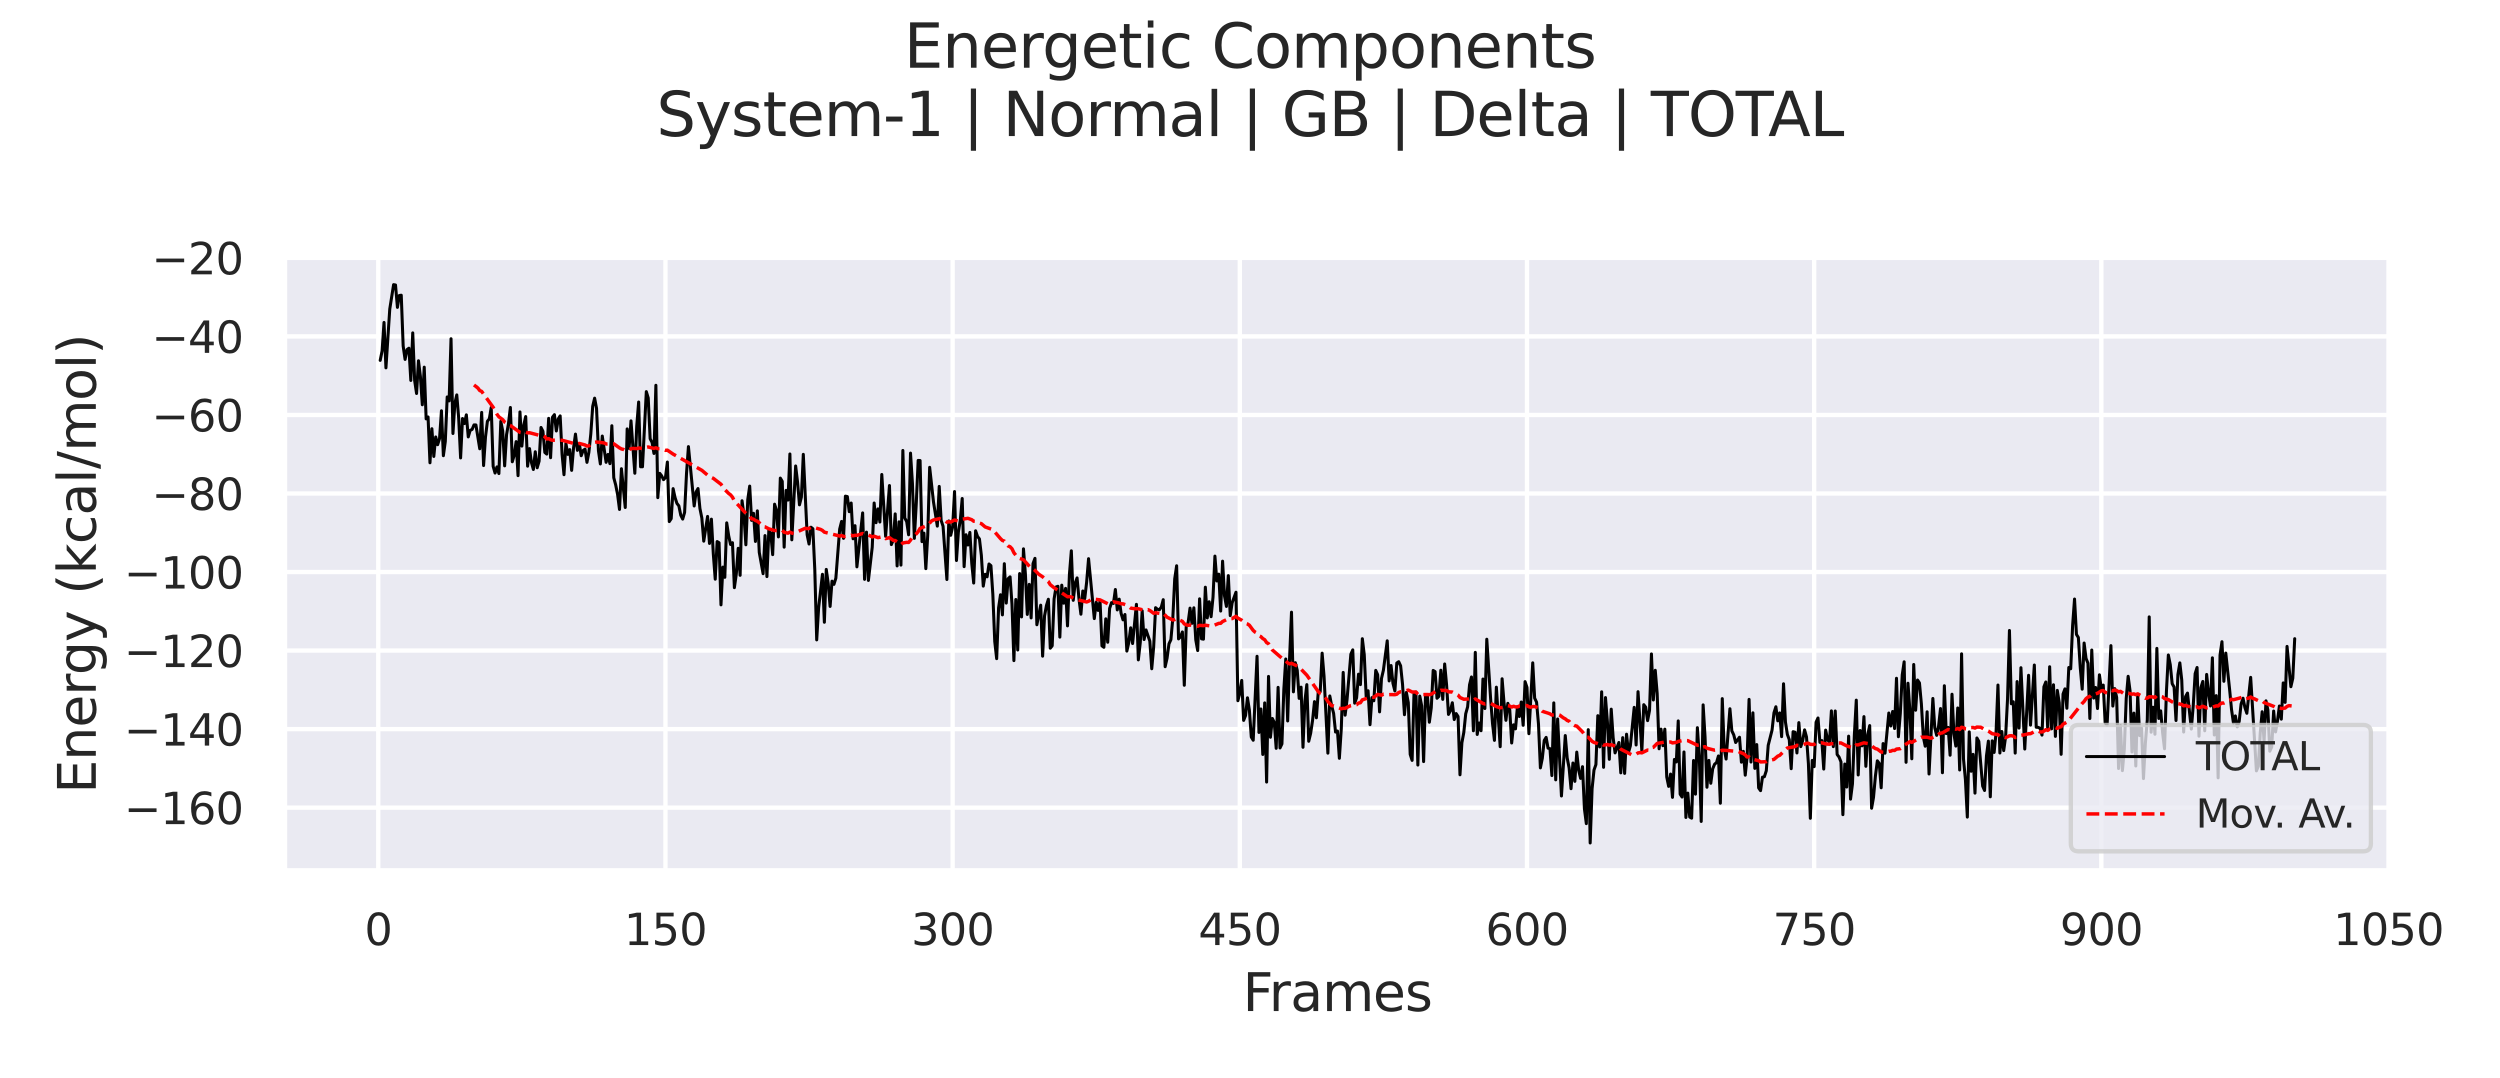 <?xml version="1.0" encoding="utf-8" standalone="no"?>
<!DOCTYPE svg PUBLIC "-//W3C//DTD SVG 1.1//EN"
  "http://www.w3.org/Graphics/SVG/1.1/DTD/svg11.dtd">
<svg xmlns:xlink="http://www.w3.org/1999/xlink" width="576pt" height="248.4pt" viewBox="0 0 576 248.4" xmlns="http://www.w3.org/2000/svg" version="1.1">
 <defs>
  <style type="text/css">*{stroke-linejoin: round; stroke-linecap: butt}</style>
 </defs>
 <g id="figure_1">
  <g id="patch_1">
   <path d="M 0 248.4 
L 576 248.4 
L 576 0 
L 0 0 
z
" style="fill: #ffffff"/>
  </g>
  <g id="axes_1">
   <g id="patch_2">
    <path d="M 65.541 200.648 
L 550.755 200.648 
L 550.755 59.155 
L 65.541 59.155 
z
" style="fill: #eaeaf2"/>
   </g>
   <g id="matplotlib.axis_1">
    <g id="xtick_1">
     <g id="line2d_1">
      <path d="M 87.155 200.648 
L 87.155 59.155 
" clip-path="url(#pfb920da2e8)" style="fill: none; stroke: #ffffff; stroke-linecap: round"/>
     </g>
     <g id="text_1">
      <!-- 0 -->
      <g style="fill: #262626" transform="translate(83.974 217.747)scale(0.1 -0.1)">
       <defs>
        <path id="DejaVuSans-30" d="M 2034 4250 
Q 1547 4250 1301 3770 
Q 1056 3291 1056 2328 
Q 1056 1369 1301 889 
Q 1547 409 2034 409 
Q 2525 409 2770 889 
Q 3016 1369 3016 2328 
Q 3016 3291 2770 3770 
Q 2525 4250 2034 4250 
z
M 2034 4750 
Q 2819 4750 3233 4129 
Q 3647 3509 3647 2328 
Q 3647 1150 3233 529 
Q 2819 -91 2034 -91 
Q 1250 -91 836 529 
Q 422 1150 422 2328 
Q 422 3509 836 4129 
Q 1250 4750 2034 4750 
z
" transform="scale(0.016)"/>
       </defs>
       <use xlink:href="#DejaVuSans-30"/>
      </g>
     </g>
    </g>
    <g id="xtick_2">
     <g id="line2d_2">
      <path d="M 153.321 200.648 
L 153.321 59.155 
" clip-path="url(#pfb920da2e8)" style="fill: none; stroke: #ffffff; stroke-linecap: round"/>
     </g>
     <g id="text_2">
      <!-- 150 -->
      <g style="fill: #262626" transform="translate(143.777 217.747)scale(0.1 -0.1)">
       <defs>
        <path id="DejaVuSans-31" d="M 794 531 
L 1825 531 
L 1825 4091 
L 703 3866 
L 703 4441 
L 1819 4666 
L 2450 4666 
L 2450 531 
L 3481 531 
L 3481 0 
L 794 0 
L 794 531 
z
" transform="scale(0.016)"/>
        <path id="DejaVuSans-35" d="M 691 4666 
L 3169 4666 
L 3169 4134 
L 1269 4134 
L 1269 2991 
Q 1406 3038 1543 3061 
Q 1681 3084 1819 3084 
Q 2600 3084 3056 2656 
Q 3513 2228 3513 1497 
Q 3513 744 3044 326 
Q 2575 -91 1722 -91 
Q 1428 -91 1123 -41 
Q 819 9 494 109 
L 494 744 
Q 775 591 1075 516 
Q 1375 441 1709 441 
Q 2250 441 2565 725 
Q 2881 1009 2881 1497 
Q 2881 1984 2565 2268 
Q 2250 2553 1709 2553 
Q 1456 2553 1204 2497 
Q 953 2441 691 2322 
L 691 4666 
z
" transform="scale(0.016)"/>
       </defs>
       <use xlink:href="#DejaVuSans-31"/>
       <use xlink:href="#DejaVuSans-35" x="63.623"/>
       <use xlink:href="#DejaVuSans-30" x="127.246"/>
      </g>
     </g>
    </g>
    <g id="xtick_3">
     <g id="line2d_3">
      <path d="M 219.486 200.648 
L 219.486 59.155 
" clip-path="url(#pfb920da2e8)" style="fill: none; stroke: #ffffff; stroke-linecap: round"/>
     </g>
     <g id="text_3">
      <!-- 300 -->
      <g style="fill: #262626" transform="translate(209.942 217.747)scale(0.1 -0.1)">
       <defs>
        <path id="DejaVuSans-33" d="M 2597 2516 
Q 3050 2419 3304 2112 
Q 3559 1806 3559 1356 
Q 3559 666 3084 287 
Q 2609 -91 1734 -91 
Q 1441 -91 1130 -33 
Q 819 25 488 141 
L 488 750 
Q 750 597 1062 519 
Q 1375 441 1716 441 
Q 2309 441 2620 675 
Q 2931 909 2931 1356 
Q 2931 1769 2642 2001 
Q 2353 2234 1838 2234 
L 1294 2234 
L 1294 2753 
L 1863 2753 
Q 2328 2753 2575 2939 
Q 2822 3125 2822 3475 
Q 2822 3834 2567 4026 
Q 2313 4219 1838 4219 
Q 1578 4219 1281 4162 
Q 984 4106 628 3988 
L 628 4550 
Q 988 4650 1302 4700 
Q 1616 4750 1894 4750 
Q 2613 4750 3031 4423 
Q 3450 4097 3450 3541 
Q 3450 3153 3228 2886 
Q 3006 2619 2597 2516 
z
" transform="scale(0.016)"/>
       </defs>
       <use xlink:href="#DejaVuSans-33"/>
       <use xlink:href="#DejaVuSans-30" x="63.623"/>
       <use xlink:href="#DejaVuSans-30" x="127.246"/>
      </g>
     </g>
    </g>
    <g id="xtick_4">
     <g id="line2d_4">
      <path d="M 285.652 200.648 
L 285.652 59.155 
" clip-path="url(#pfb920da2e8)" style="fill: none; stroke: #ffffff; stroke-linecap: round"/>
     </g>
     <g id="text_4">
      <!-- 450 -->
      <g style="fill: #262626" transform="translate(276.108 217.747)scale(0.1 -0.1)">
       <defs>
        <path id="DejaVuSans-34" d="M 2419 4116 
L 825 1625 
L 2419 1625 
L 2419 4116 
z
M 2253 4666 
L 3047 4666 
L 3047 1625 
L 3713 1625 
L 3713 1100 
L 3047 1100 
L 3047 0 
L 2419 0 
L 2419 1100 
L 313 1100 
L 313 1709 
L 2253 4666 
z
" transform="scale(0.016)"/>
       </defs>
       <use xlink:href="#DejaVuSans-34"/>
       <use xlink:href="#DejaVuSans-35" x="63.623"/>
       <use xlink:href="#DejaVuSans-30" x="127.246"/>
      </g>
     </g>
    </g>
    <g id="xtick_5">
     <g id="line2d_5">
      <path d="M 351.817 200.648 
L 351.817 59.155 
" clip-path="url(#pfb920da2e8)" style="fill: none; stroke: #ffffff; stroke-linecap: round"/>
     </g>
     <g id="text_5">
      <!-- 600 -->
      <g style="fill: #262626" transform="translate(342.273 217.747)scale(0.1 -0.1)">
       <defs>
        <path id="DejaVuSans-36" d="M 2113 2584 
Q 1688 2584 1439 2293 
Q 1191 2003 1191 1497 
Q 1191 994 1439 701 
Q 1688 409 2113 409 
Q 2538 409 2786 701 
Q 3034 994 3034 1497 
Q 3034 2003 2786 2293 
Q 2538 2584 2113 2584 
z
M 3366 4563 
L 3366 3988 
Q 3128 4100 2886 4159 
Q 2644 4219 2406 4219 
Q 1781 4219 1451 3797 
Q 1122 3375 1075 2522 
Q 1259 2794 1537 2939 
Q 1816 3084 2150 3084 
Q 2853 3084 3261 2657 
Q 3669 2231 3669 1497 
Q 3669 778 3244 343 
Q 2819 -91 2113 -91 
Q 1303 -91 875 529 
Q 447 1150 447 2328 
Q 447 3434 972 4092 
Q 1497 4750 2381 4750 
Q 2619 4750 2861 4703 
Q 3103 4656 3366 4563 
z
" transform="scale(0.016)"/>
       </defs>
       <use xlink:href="#DejaVuSans-36"/>
       <use xlink:href="#DejaVuSans-30" x="63.623"/>
       <use xlink:href="#DejaVuSans-30" x="127.246"/>
      </g>
     </g>
    </g>
    <g id="xtick_6">
     <g id="line2d_6">
      <path d="M 417.983 200.648 
L 417.983 59.155 
" clip-path="url(#pfb920da2e8)" style="fill: none; stroke: #ffffff; stroke-linecap: round"/>
     </g>
     <g id="text_6">
      <!-- 750 -->
      <g style="fill: #262626" transform="translate(408.439 217.747)scale(0.1 -0.1)">
       <defs>
        <path id="DejaVuSans-37" d="M 525 4666 
L 3525 4666 
L 3525 4397 
L 1831 0 
L 1172 0 
L 2766 4134 
L 525 4134 
L 525 4666 
z
" transform="scale(0.016)"/>
       </defs>
       <use xlink:href="#DejaVuSans-37"/>
       <use xlink:href="#DejaVuSans-35" x="63.623"/>
       <use xlink:href="#DejaVuSans-30" x="127.246"/>
      </g>
     </g>
    </g>
    <g id="xtick_7">
     <g id="line2d_7">
      <path d="M 484.148 200.648 
L 484.148 59.155 
" clip-path="url(#pfb920da2e8)" style="fill: none; stroke: #ffffff; stroke-linecap: round"/>
     </g>
     <g id="text_7">
      <!-- 900 -->
      <g style="fill: #262626" transform="translate(474.605 217.747)scale(0.1 -0.1)">
       <defs>
        <path id="DejaVuSans-39" d="M 703 97 
L 703 672 
Q 941 559 1184 500 
Q 1428 441 1663 441 
Q 2288 441 2617 861 
Q 2947 1281 2994 2138 
Q 2813 1869 2534 1725 
Q 2256 1581 1919 1581 
Q 1219 1581 811 2004 
Q 403 2428 403 3163 
Q 403 3881 828 4315 
Q 1253 4750 1959 4750 
Q 2769 4750 3195 4129 
Q 3622 3509 3622 2328 
Q 3622 1225 3098 567 
Q 2575 -91 1691 -91 
Q 1453 -91 1209 -44 
Q 966 3 703 97 
z
M 1959 2075 
Q 2384 2075 2632 2365 
Q 2881 2656 2881 3163 
Q 2881 3666 2632 3958 
Q 2384 4250 1959 4250 
Q 1534 4250 1286 3958 
Q 1038 3666 1038 3163 
Q 1038 2656 1286 2365 
Q 1534 2075 1959 2075 
z
" transform="scale(0.016)"/>
       </defs>
       <use xlink:href="#DejaVuSans-39"/>
       <use xlink:href="#DejaVuSans-30" x="63.623"/>
       <use xlink:href="#DejaVuSans-30" x="127.246"/>
      </g>
     </g>
    </g>
    <g id="xtick_8">
     <g id="line2d_8">
      <path d="M 550.314 200.648 
L 550.314 59.155 
" clip-path="url(#pfb920da2e8)" style="fill: none; stroke: #ffffff; stroke-linecap: round"/>
     </g>
     <g id="text_8">
      <!-- 1050 -->
      <g style="fill: #262626" transform="translate(537.589 217.747)scale(0.1 -0.1)">
       <use xlink:href="#DejaVuSans-31"/>
       <use xlink:href="#DejaVuSans-30" x="63.623"/>
       <use xlink:href="#DejaVuSans-35" x="127.246"/>
       <use xlink:href="#DejaVuSans-30" x="190.869"/>
      </g>
     </g>
    </g>
    <g id="text_9">
     <!-- Frames -->
     <g style="fill: #262626" transform="translate(286.327 232.944)scale(0.12 -0.12)">
      <defs>
       <path id="DejaVuSans-46" d="M 628 4666 
L 3309 4666 
L 3309 4134 
L 1259 4134 
L 1259 2759 
L 3109 2759 
L 3109 2228 
L 1259 2228 
L 1259 0 
L 628 0 
L 628 4666 
z
" transform="scale(0.016)"/>
       <path id="DejaVuSans-72" d="M 2631 2963 
Q 2534 3019 2420 3045 
Q 2306 3072 2169 3072 
Q 1681 3072 1420 2755 
Q 1159 2438 1159 1844 
L 1159 0 
L 581 0 
L 581 3500 
L 1159 3500 
L 1159 2956 
Q 1341 3275 1631 3429 
Q 1922 3584 2338 3584 
Q 2397 3584 2469 3576 
Q 2541 3569 2628 3553 
L 2631 2963 
z
" transform="scale(0.016)"/>
       <path id="DejaVuSans-61" d="M 2194 1759 
Q 1497 1759 1228 1600 
Q 959 1441 959 1056 
Q 959 750 1161 570 
Q 1363 391 1709 391 
Q 2188 391 2477 730 
Q 2766 1069 2766 1631 
L 2766 1759 
L 2194 1759 
z
M 3341 1997 
L 3341 0 
L 2766 0 
L 2766 531 
Q 2569 213 2275 61 
Q 1981 -91 1556 -91 
Q 1019 -91 701 211 
Q 384 513 384 1019 
Q 384 1609 779 1909 
Q 1175 2209 1959 2209 
L 2766 2209 
L 2766 2266 
Q 2766 2663 2505 2880 
Q 2244 3097 1772 3097 
Q 1472 3097 1187 3025 
Q 903 2953 641 2809 
L 641 3341 
Q 956 3463 1253 3523 
Q 1550 3584 1831 3584 
Q 2591 3584 2966 3190 
Q 3341 2797 3341 1997 
z
" transform="scale(0.016)"/>
       <path id="DejaVuSans-6d" d="M 3328 2828 
Q 3544 3216 3844 3400 
Q 4144 3584 4550 3584 
Q 5097 3584 5394 3201 
Q 5691 2819 5691 2113 
L 5691 0 
L 5113 0 
L 5113 2094 
Q 5113 2597 4934 2840 
Q 4756 3084 4391 3084 
Q 3944 3084 3684 2787 
Q 3425 2491 3425 1978 
L 3425 0 
L 2847 0 
L 2847 2094 
Q 2847 2600 2669 2842 
Q 2491 3084 2119 3084 
Q 1678 3084 1418 2786 
Q 1159 2488 1159 1978 
L 1159 0 
L 581 0 
L 581 3500 
L 1159 3500 
L 1159 2956 
Q 1356 3278 1631 3431 
Q 1906 3584 2284 3584 
Q 2666 3584 2933 3390 
Q 3200 3197 3328 2828 
z
" transform="scale(0.016)"/>
       <path id="DejaVuSans-65" d="M 3597 1894 
L 3597 1613 
L 953 1613 
Q 991 1019 1311 708 
Q 1631 397 2203 397 
Q 2534 397 2845 478 
Q 3156 559 3463 722 
L 3463 178 
Q 3153 47 2828 -22 
Q 2503 -91 2169 -91 
Q 1331 -91 842 396 
Q 353 884 353 1716 
Q 353 2575 817 3079 
Q 1281 3584 2069 3584 
Q 2775 3584 3186 3129 
Q 3597 2675 3597 1894 
z
M 3022 2063 
Q 3016 2534 2758 2815 
Q 2500 3097 2075 3097 
Q 1594 3097 1305 2825 
Q 1016 2553 972 2059 
L 3022 2063 
z
" transform="scale(0.016)"/>
       <path id="DejaVuSans-73" d="M 2834 3397 
L 2834 2853 
Q 2591 2978 2328 3040 
Q 2066 3103 1784 3103 
Q 1356 3103 1142 2972 
Q 928 2841 928 2578 
Q 928 2378 1081 2264 
Q 1234 2150 1697 2047 
L 1894 2003 
Q 2506 1872 2764 1633 
Q 3022 1394 3022 966 
Q 3022 478 2636 193 
Q 2250 -91 1575 -91 
Q 1294 -91 989 -36 
Q 684 19 347 128 
L 347 722 
Q 666 556 975 473 
Q 1284 391 1588 391 
Q 1994 391 2212 530 
Q 2431 669 2431 922 
Q 2431 1156 2273 1281 
Q 2116 1406 1581 1522 
L 1381 1569 
Q 847 1681 609 1914 
Q 372 2147 372 2553 
Q 372 3047 722 3315 
Q 1072 3584 1716 3584 
Q 2034 3584 2315 3537 
Q 2597 3491 2834 3397 
z
" transform="scale(0.016)"/>
      </defs>
      <use xlink:href="#DejaVuSans-46"/>
      <use xlink:href="#DejaVuSans-72" x="50.27"/>
      <use xlink:href="#DejaVuSans-61" x="91.383"/>
      <use xlink:href="#DejaVuSans-6d" x="152.662"/>
      <use xlink:href="#DejaVuSans-65" x="250.074"/>
      <use xlink:href="#DejaVuSans-73" x="311.598"/>
     </g>
    </g>
   </g>
   <g id="matplotlib.axis_2">
    <g id="ytick_1">
     <g id="line2d_9">
      <path d="M 65.541 186.079 
L 550.755 186.079 
" clip-path="url(#pfb920da2e8)" style="fill: none; stroke: #ffffff; stroke-linecap: round"/>
     </g>
     <g id="text_10">
      <!-- −160 -->
      <g style="fill: #262626" transform="translate(28.574 189.878)scale(0.1 -0.1)">
       <defs>
        <path id="DejaVuSans-2212" d="M 678 2272 
L 4684 2272 
L 4684 1741 
L 678 1741 
L 678 2272 
z
" transform="scale(0.016)"/>
       </defs>
       <use xlink:href="#DejaVuSans-2212"/>
       <use xlink:href="#DejaVuSans-31" x="83.789"/>
       <use xlink:href="#DejaVuSans-36" x="147.412"/>
       <use xlink:href="#DejaVuSans-30" x="211.035"/>
      </g>
     </g>
    </g>
    <g id="ytick_2">
     <g id="line2d_10">
      <path d="M 65.541 167.984 
L 550.755 167.984 
" clip-path="url(#pfb920da2e8)" style="fill: none; stroke: #ffffff; stroke-linecap: round"/>
     </g>
     <g id="text_11">
      <!-- −140 -->
      <g style="fill: #262626" transform="translate(28.574 171.783)scale(0.1 -0.1)">
       <use xlink:href="#DejaVuSans-2212"/>
       <use xlink:href="#DejaVuSans-31" x="83.789"/>
       <use xlink:href="#DejaVuSans-34" x="147.412"/>
       <use xlink:href="#DejaVuSans-30" x="211.035"/>
      </g>
     </g>
    </g>
    <g id="ytick_3">
     <g id="line2d_11">
      <path d="M 65.541 149.888 
L 550.755 149.888 
" clip-path="url(#pfb920da2e8)" style="fill: none; stroke: #ffffff; stroke-linecap: round"/>
     </g>
     <g id="text_12">
      <!-- −120 -->
      <g style="fill: #262626" transform="translate(28.574 153.688)scale(0.1 -0.1)">
       <defs>
        <path id="DejaVuSans-32" d="M 1228 531 
L 3431 531 
L 3431 0 
L 469 0 
L 469 531 
Q 828 903 1448 1529 
Q 2069 2156 2228 2338 
Q 2531 2678 2651 2914 
Q 2772 3150 2772 3378 
Q 2772 3750 2511 3984 
Q 2250 4219 1831 4219 
Q 1534 4219 1204 4116 
Q 875 4013 500 3803 
L 500 4441 
Q 881 4594 1212 4672 
Q 1544 4750 1819 4750 
Q 2544 4750 2975 4387 
Q 3406 4025 3406 3419 
Q 3406 3131 3298 2873 
Q 3191 2616 2906 2266 
Q 2828 2175 2409 1742 
Q 1991 1309 1228 531 
z
" transform="scale(0.016)"/>
       </defs>
       <use xlink:href="#DejaVuSans-2212"/>
       <use xlink:href="#DejaVuSans-31" x="83.789"/>
       <use xlink:href="#DejaVuSans-32" x="147.412"/>
       <use xlink:href="#DejaVuSans-30" x="211.035"/>
      </g>
     </g>
    </g>
    <g id="ytick_4">
     <g id="line2d_12">
      <path d="M 65.541 131.793 
L 550.755 131.793 
" clip-path="url(#pfb920da2e8)" style="fill: none; stroke: #ffffff; stroke-linecap: round"/>
     </g>
     <g id="text_13">
      <!-- −100 -->
      <g style="fill: #262626" transform="translate(28.574 135.592)scale(0.1 -0.1)">
       <use xlink:href="#DejaVuSans-2212"/>
       <use xlink:href="#DejaVuSans-31" x="83.789"/>
       <use xlink:href="#DejaVuSans-30" x="147.412"/>
       <use xlink:href="#DejaVuSans-30" x="211.035"/>
      </g>
     </g>
    </g>
    <g id="ytick_5">
     <g id="line2d_13">
      <path d="M 65.541 113.698 
L 550.755 113.698 
" clip-path="url(#pfb920da2e8)" style="fill: none; stroke: #ffffff; stroke-linecap: round"/>
     </g>
     <g id="text_14">
      <!-- −80 -->
      <g style="fill: #262626" transform="translate(34.936 117.497)scale(0.1 -0.1)">
       <defs>
        <path id="DejaVuSans-38" d="M 2034 2216 
Q 1584 2216 1326 1975 
Q 1069 1734 1069 1313 
Q 1069 891 1326 650 
Q 1584 409 2034 409 
Q 2484 409 2743 651 
Q 3003 894 3003 1313 
Q 3003 1734 2745 1975 
Q 2488 2216 2034 2216 
z
M 1403 2484 
Q 997 2584 770 2862 
Q 544 3141 544 3541 
Q 544 4100 942 4425 
Q 1341 4750 2034 4750 
Q 2731 4750 3128 4425 
Q 3525 4100 3525 3541 
Q 3525 3141 3298 2862 
Q 3072 2584 2669 2484 
Q 3125 2378 3379 2068 
Q 3634 1759 3634 1313 
Q 3634 634 3220 271 
Q 2806 -91 2034 -91 
Q 1263 -91 848 271 
Q 434 634 434 1313 
Q 434 1759 690 2068 
Q 947 2378 1403 2484 
z
M 1172 3481 
Q 1172 3119 1398 2916 
Q 1625 2713 2034 2713 
Q 2441 2713 2670 2916 
Q 2900 3119 2900 3481 
Q 2900 3844 2670 4047 
Q 2441 4250 2034 4250 
Q 1625 4250 1398 4047 
Q 1172 3844 1172 3481 
z
" transform="scale(0.016)"/>
       </defs>
       <use xlink:href="#DejaVuSans-2212"/>
       <use xlink:href="#DejaVuSans-38" x="83.789"/>
       <use xlink:href="#DejaVuSans-30" x="147.412"/>
      </g>
     </g>
    </g>
    <g id="ytick_6">
     <g id="line2d_14">
      <path d="M 65.541 95.603 
L 550.755 95.603 
" clip-path="url(#pfb920da2e8)" style="fill: none; stroke: #ffffff; stroke-linecap: round"/>
     </g>
     <g id="text_15">
      <!-- −60 -->
      <g style="fill: #262626" transform="translate(34.936 99.402)scale(0.1 -0.1)">
       <use xlink:href="#DejaVuSans-2212"/>
       <use xlink:href="#DejaVuSans-36" x="83.789"/>
       <use xlink:href="#DejaVuSans-30" x="147.412"/>
      </g>
     </g>
    </g>
    <g id="ytick_7">
     <g id="line2d_15">
      <path d="M 65.541 77.507 
L 550.755 77.507 
" clip-path="url(#pfb920da2e8)" style="fill: none; stroke: #ffffff; stroke-linecap: round"/>
     </g>
     <g id="text_16">
      <!-- −40 -->
      <g style="fill: #262626" transform="translate(34.936 81.307)scale(0.1 -0.1)">
       <use xlink:href="#DejaVuSans-2212"/>
       <use xlink:href="#DejaVuSans-34" x="83.789"/>
       <use xlink:href="#DejaVuSans-30" x="147.412"/>
      </g>
     </g>
    </g>
    <g id="ytick_8">
     <g id="line2d_16">
      <path d="M 65.541 59.412 
L 550.755 59.412 
" clip-path="url(#pfb920da2e8)" style="fill: none; stroke: #ffffff; stroke-linecap: round"/>
     </g>
     <g id="text_17">
      <!-- −20 -->
      <g style="fill: #262626" transform="translate(34.936 63.211)scale(0.1 -0.1)">
       <use xlink:href="#DejaVuSans-2212"/>
       <use xlink:href="#DejaVuSans-32" x="83.789"/>
       <use xlink:href="#DejaVuSans-30" x="147.412"/>
      </g>
     </g>
    </g>
    <g id="text_18">
     <!-- Energy (kcal/mol) -->
     <g style="fill: #262626" transform="translate(22.078 182.819)rotate(-90)scale(0.12 -0.12)">
      <defs>
       <path id="DejaVuSans-45" d="M 628 4666 
L 3578 4666 
L 3578 4134 
L 1259 4134 
L 1259 2753 
L 3481 2753 
L 3481 2222 
L 1259 2222 
L 1259 531 
L 3634 531 
L 3634 0 
L 628 0 
L 628 4666 
z
" transform="scale(0.016)"/>
       <path id="DejaVuSans-6e" d="M 3513 2113 
L 3513 0 
L 2938 0 
L 2938 2094 
Q 2938 2591 2744 2837 
Q 2550 3084 2163 3084 
Q 1697 3084 1428 2787 
Q 1159 2491 1159 1978 
L 1159 0 
L 581 0 
L 581 3500 
L 1159 3500 
L 1159 2956 
Q 1366 3272 1645 3428 
Q 1925 3584 2291 3584 
Q 2894 3584 3203 3211 
Q 3513 2838 3513 2113 
z
" transform="scale(0.016)"/>
       <path id="DejaVuSans-67" d="M 2906 1791 
Q 2906 2416 2648 2759 
Q 2391 3103 1925 3103 
Q 1463 3103 1205 2759 
Q 947 2416 947 1791 
Q 947 1169 1205 825 
Q 1463 481 1925 481 
Q 2391 481 2648 825 
Q 2906 1169 2906 1791 
z
M 3481 434 
Q 3481 -459 3084 -895 
Q 2688 -1331 1869 -1331 
Q 1566 -1331 1297 -1286 
Q 1028 -1241 775 -1147 
L 775 -588 
Q 1028 -725 1275 -790 
Q 1522 -856 1778 -856 
Q 2344 -856 2625 -561 
Q 2906 -266 2906 331 
L 2906 616 
Q 2728 306 2450 153 
Q 2172 0 1784 0 
Q 1141 0 747 490 
Q 353 981 353 1791 
Q 353 2603 747 3093 
Q 1141 3584 1784 3584 
Q 2172 3584 2450 3431 
Q 2728 3278 2906 2969 
L 2906 3500 
L 3481 3500 
L 3481 434 
z
" transform="scale(0.016)"/>
       <path id="DejaVuSans-79" d="M 2059 -325 
Q 1816 -950 1584 -1140 
Q 1353 -1331 966 -1331 
L 506 -1331 
L 506 -850 
L 844 -850 
Q 1081 -850 1212 -737 
Q 1344 -625 1503 -206 
L 1606 56 
L 191 3500 
L 800 3500 
L 1894 763 
L 2988 3500 
L 3597 3500 
L 2059 -325 
z
" transform="scale(0.016)"/>
       <path id="DejaVuSans-20" transform="scale(0.016)"/>
       <path id="DejaVuSans-28" d="M 1984 4856 
Q 1566 4138 1362 3434 
Q 1159 2731 1159 2009 
Q 1159 1288 1364 580 
Q 1569 -128 1984 -844 
L 1484 -844 
Q 1016 -109 783 600 
Q 550 1309 550 2009 
Q 550 2706 781 3412 
Q 1013 4119 1484 4856 
L 1984 4856 
z
" transform="scale(0.016)"/>
       <path id="DejaVuSans-6b" d="M 581 4863 
L 1159 4863 
L 1159 1991 
L 2875 3500 
L 3609 3500 
L 1753 1863 
L 3688 0 
L 2938 0 
L 1159 1709 
L 1159 0 
L 581 0 
L 581 4863 
z
" transform="scale(0.016)"/>
       <path id="DejaVuSans-63" d="M 3122 3366 
L 3122 2828 
Q 2878 2963 2633 3030 
Q 2388 3097 2138 3097 
Q 1578 3097 1268 2742 
Q 959 2388 959 1747 
Q 959 1106 1268 751 
Q 1578 397 2138 397 
Q 2388 397 2633 464 
Q 2878 531 3122 666 
L 3122 134 
Q 2881 22 2623 -34 
Q 2366 -91 2075 -91 
Q 1284 -91 818 406 
Q 353 903 353 1747 
Q 353 2603 823 3093 
Q 1294 3584 2113 3584 
Q 2378 3584 2631 3529 
Q 2884 3475 3122 3366 
z
" transform="scale(0.016)"/>
       <path id="DejaVuSans-6c" d="M 603 4863 
L 1178 4863 
L 1178 0 
L 603 0 
L 603 4863 
z
" transform="scale(0.016)"/>
       <path id="DejaVuSans-2f" d="M 1625 4666 
L 2156 4666 
L 531 -594 
L 0 -594 
L 1625 4666 
z
" transform="scale(0.016)"/>
       <path id="DejaVuSans-6f" d="M 1959 3097 
Q 1497 3097 1228 2736 
Q 959 2375 959 1747 
Q 959 1119 1226 758 
Q 1494 397 1959 397 
Q 2419 397 2687 759 
Q 2956 1122 2956 1747 
Q 2956 2369 2687 2733 
Q 2419 3097 1959 3097 
z
M 1959 3584 
Q 2709 3584 3137 3096 
Q 3566 2609 3566 1747 
Q 3566 888 3137 398 
Q 2709 -91 1959 -91 
Q 1206 -91 779 398 
Q 353 888 353 1747 
Q 353 2609 779 3096 
Q 1206 3584 1959 3584 
z
" transform="scale(0.016)"/>
       <path id="DejaVuSans-29" d="M 513 4856 
L 1013 4856 
Q 1481 4119 1714 3412 
Q 1947 2706 1947 2009 
Q 1947 1309 1714 600 
Q 1481 -109 1013 -844 
L 513 -844 
Q 928 -128 1133 580 
Q 1338 1288 1338 2009 
Q 1338 2731 1133 3434 
Q 928 4138 513 4856 
z
" transform="scale(0.016)"/>
      </defs>
      <use xlink:href="#DejaVuSans-45"/>
      <use xlink:href="#DejaVuSans-6e" x="63.184"/>
      <use xlink:href="#DejaVuSans-65" x="126.562"/>
      <use xlink:href="#DejaVuSans-72" x="188.086"/>
      <use xlink:href="#DejaVuSans-67" x="227.449"/>
      <use xlink:href="#DejaVuSans-79" x="290.926"/>
      <use xlink:href="#DejaVuSans-20" x="350.105"/>
      <use xlink:href="#DejaVuSans-28" x="381.893"/>
      <use xlink:href="#DejaVuSans-6b" x="420.906"/>
      <use xlink:href="#DejaVuSans-63" x="478.816"/>
      <use xlink:href="#DejaVuSans-61" x="533.797"/>
      <use xlink:href="#DejaVuSans-6c" x="595.076"/>
      <use xlink:href="#DejaVuSans-2f" x="622.859"/>
      <use xlink:href="#DejaVuSans-6d" x="656.551"/>
      <use xlink:href="#DejaVuSans-6f" x="753.963"/>
      <use xlink:href="#DejaVuSans-6c" x="815.145"/>
      <use xlink:href="#DejaVuSans-29" x="842.928"/>
     </g>
    </g>
   </g>
   <g id="line2d_17">
    <path d="M 87.596 83.03 
L 88.037 80.864 
L 88.478 74.291 
L 88.919 84.753 
L 89.802 71.201 
L 90.684 65.586 
L 91.125 65.661 
L 91.566 70.817 
L 92.007 68.088 
L 92.448 68.015 
L 92.889 79.712 
L 93.33 82.807 
L 93.772 80.556 
L 94.213 80.225 
L 94.654 87.65 
L 95.095 76.698 
L 95.536 87.676 
L 95.977 90.659 
L 96.418 83.123 
L 96.859 86.753 
L 97.3 93.257 
L 97.742 84.594 
L 98.183 96.511 
L 98.624 96.066 
L 99.065 106.625 
L 99.506 98.779 
L 99.947 105.161 
L 100.388 100.674 
L 100.829 102.458 
L 101.27 101.043 
L 101.711 94.643 
L 102.153 104.992 
L 102.594 101.747 
L 103.035 91.453 
L 103.476 92.368 
L 103.917 78.049 
L 104.358 99.874 
L 104.799 92.927 
L 105.24 90.985 
L 105.681 96.337 
L 106.122 105.504 
L 106.564 96.429 
L 107.005 97.593 
L 107.446 95.574 
L 107.887 100.666 
L 108.328 99.152 
L 108.769 98.945 
L 109.21 97.9 
L 109.651 97.908 
L 110.534 103.401 
L 110.975 95.02 
L 111.416 107.26 
L 111.857 100.678 
L 112.298 97.058 
L 112.739 96.5 
L 113.18 93.876 
L 113.621 107.441 
L 114.062 108.991 
L 114.503 107.574 
L 114.945 109.108 
L 115.386 97.071 
L 115.827 99.317 
L 116.268 107.333 
L 116.709 100.159 
L 117.15 97.597 
L 117.591 93.882 
L 118.032 106.391 
L 118.473 104.869 
L 118.914 101.753 
L 119.356 109.59 
L 119.797 94.909 
L 120.238 102.777 
L 120.679 97.927 
L 121.12 95.977 
L 121.561 107.41 
L 122.002 103.357 
L 122.443 106.556 
L 122.884 108.168 
L 123.326 104.089 
L 123.767 107.778 
L 124.208 106.25 
L 124.649 98.488 
L 125.09 99.369 
L 125.531 104.246 
L 125.972 104.622 
L 126.413 96.391 
L 126.854 105.455 
L 127.295 96.12 
L 127.737 95.532 
L 128.178 99.298 
L 128.619 96.518 
L 129.06 95.819 
L 129.501 104.675 
L 129.942 109.369 
L 130.383 102.148 
L 130.824 104.692 
L 131.265 103.588 
L 131.706 108.372 
L 132.148 103.176 
L 132.589 100.017 
L 133.03 103.764 
L 133.471 102.175 
L 133.912 105.001 
L 134.353 103.793 
L 134.794 103.475 
L 135.235 106.527 
L 135.676 104.226 
L 136.118 99.999 
L 136.559 93.609 
L 137 91.735 
L 137.441 94.087 
L 137.882 103.849 
L 138.323 106.892 
L 138.764 100.469 
L 139.646 106.52 
L 140.087 104.702 
L 140.529 106.829 
L 140.97 98.088 
L 141.411 110.066 
L 141.852 111.719 
L 142.293 113.936 
L 142.734 117.374 
L 143.175 107.992 
L 144.057 116.923 
L 144.498 98.823 
L 144.94 103.31 
L 145.381 96.968 
L 146.263 109.037 
L 146.704 98.169 
L 147.145 92.626 
L 147.586 107.541 
L 148.027 107.546 
L 148.91 90.232 
L 149.351 91.692 
L 149.792 101.093 
L 150.233 101.932 
L 150.674 104.477 
L 151.115 88.771 
L 151.556 114.659 
L 151.997 109.059 
L 152.438 109.622 
L 152.879 110.515 
L 153.321 110.022 
L 153.762 106.457 
L 154.203 120.17 
L 154.644 119.498 
L 155.085 112.584 
L 155.526 114.632 
L 155.967 115.988 
L 156.408 116.552 
L 156.849 118.707 
L 157.291 119.6 
L 157.732 118.065 
L 158.173 109.069 
L 158.614 102.899 
L 159.937 116.578 
L 160.378 113.352 
L 160.819 112.56 
L 161.26 117.144 
L 161.702 119.34 
L 162.143 124.683 
L 163.025 118.984 
L 163.466 125.207 
L 163.907 119.614 
L 164.348 127.651 
L 164.789 133.444 
L 165.23 124.778 
L 165.671 125.049 
L 166.113 139.359 
L 166.554 130.665 
L 166.995 133.015 
L 167.436 120.466 
L 167.877 123.394 
L 168.318 125.447 
L 168.759 125.041 
L 169.2 135.398 
L 169.641 132.247 
L 170.083 126.333 
L 170.524 132.553 
L 170.965 115.374 
L 171.406 118.693 
L 171.847 125.518 
L 172.288 115.08 
L 172.729 111.995 
L 173.17 119.897 
L 173.611 118.265 
L 174.052 124.752 
L 174.494 117.702 
L 174.935 127.272 
L 175.817 132.181 
L 176.258 123.401 
L 176.699 132.845 
L 177.14 122.176 
L 177.581 122.819 
L 178.022 127.787 
L 178.463 116.163 
L 178.905 117.58 
L 179.346 123.707 
L 179.787 110.151 
L 180.228 110.9 
L 180.669 126.065 
L 181.11 112.984 
L 181.551 115.219 
L 181.992 104.598 
L 182.433 124.374 
L 183.316 107.361 
L 183.757 111.074 
L 184.198 116.32 
L 184.639 114.536 
L 185.08 104.684 
L 185.962 123.205 
L 186.403 125.342 
L 186.844 121.468 
L 187.286 121.826 
L 187.727 131.241 
L 188.168 147.426 
L 188.609 140.054 
L 189.491 132.317 
L 189.932 143.369 
L 190.373 131.189 
L 190.814 134.416 
L 191.255 139.72 
L 191.697 133.897 
L 192.138 134.638 
L 192.579 133.215 
L 193.461 121.906 
L 193.902 120.137 
L 194.343 124.035 
L 194.784 114.313 
L 195.225 114.411 
L 195.667 117.891 
L 196.108 115.898 
L 196.549 124.138 
L 196.99 121.115 
L 197.431 130.6 
L 198.754 118.174 
L 199.195 133.481 
L 199.636 122.604 
L 200.078 133.727 
L 200.96 126.091 
L 201.401 115.895 
L 201.842 120.429 
L 202.283 117.248 
L 202.724 120.27 
L 203.165 109.324 
L 204.047 123.58 
L 204.93 111.868 
L 205.371 125.472 
L 205.812 124.388 
L 206.253 118.401 
L 206.694 130.384 
L 207.135 120.232 
L 207.576 130.199 
L 208.017 103.787 
L 208.459 119.348 
L 208.9 120.18 
L 209.341 123.213 
L 209.782 104.399 
L 210.223 111.354 
L 210.664 124.042 
L 211.105 116.079 
L 211.546 106.08 
L 211.987 106.11 
L 212.428 124.792 
L 212.87 122.833 
L 213.311 131.018 
L 213.752 123.261 
L 214.193 107.676 
L 215.075 115.644 
L 215.957 121.221 
L 216.398 112.071 
L 216.839 119.898 
L 217.281 121.254 
L 218.163 133.516 
L 218.604 120.026 
L 219.045 123.327 
L 219.486 121.392 
L 219.927 113.25 
L 220.368 129.141 
L 220.809 122.566 
L 221.251 119.873 
L 221.692 114.858 
L 222.133 130.555 
L 222.574 123.202 
L 223.015 125.569 
L 223.456 122.671 
L 223.897 129.822 
L 224.338 134.333 
L 224.779 122.291 
L 225.22 123.602 
L 225.662 124.165 
L 226.103 127.945 
L 226.544 135.043 
L 226.985 132.315 
L 227.426 132.899 
L 227.867 129.943 
L 228.308 130.328 
L 228.749 136.939 
L 229.19 147.808 
L 229.632 151.753 
L 230.073 140.051 
L 230.514 137.033 
L 230.955 141.667 
L 231.396 129.878 
L 231.837 138.952 
L 232.278 133.327 
L 232.719 132.913 
L 233.16 139.185 
L 233.601 152.204 
L 234.043 138.122 
L 234.484 149.762 
L 234.925 132.15 
L 235.366 142.136 
L 235.807 126.451 
L 236.248 132.224 
L 236.689 141.562 
L 237.13 134.634 
L 237.571 142.367 
L 238.012 129.837 
L 238.454 128.641 
L 238.895 143.94 
L 239.777 139.435 
L 240.218 151.181 
L 240.659 141.931 
L 241.1 139.515 
L 241.541 138.069 
L 241.982 149.343 
L 242.424 148.794 
L 242.865 137.98 
L 243.306 135.244 
L 243.747 135.076 
L 244.188 146.792 
L 244.629 134.823 
L 245.07 138.976 
L 245.511 135.564 
L 245.952 144.201 
L 246.393 132.361 
L 246.835 126.906 
L 247.276 138.317 
L 247.717 134.372 
L 248.158 133.152 
L 248.599 138.007 
L 249.04 141.512 
L 249.481 136.165 
L 249.922 137.935 
L 250.363 134.106 
L 250.804 128.719 
L 252.128 142.526 
L 252.569 138.768 
L 253.01 140.639 
L 253.451 138.522 
L 253.892 148.808 
L 254.333 149.136 
L 254.774 142.576 
L 255.216 147.975 
L 255.657 140.182 
L 256.098 138.839 
L 256.539 139.036 
L 256.98 135.821 
L 257.421 140.528 
L 257.862 138.042 
L 258.303 141.329 
L 258.744 142.812 
L 259.185 141.58 
L 259.627 150.011 
L 260.068 148.053 
L 260.509 144.645 
L 260.95 148.269 
L 261.832 139.241 
L 262.273 152.034 
L 262.714 148.075 
L 263.155 140.727 
L 263.596 147.346 
L 264.038 145.135 
L 264.92 147.711 
L 265.361 154.078 
L 265.802 149.071 
L 266.243 140.011 
L 266.684 140.382 
L 267.125 140.486 
L 267.566 139.881 
L 268.008 138.165 
L 268.449 153.608 
L 268.89 151.65 
L 269.331 148.339 
L 269.772 147.383 
L 270.213 142.457 
L 270.654 133.38 
L 271.095 130.352 
L 271.536 147.2 
L 271.977 146.738 
L 272.419 145.599 
L 272.86 157.886 
L 273.301 144.363 
L 273.742 143.444 
L 274.183 140.113 
L 274.624 143.62 
L 275.065 140.04 
L 275.506 147.416 
L 275.947 149.889 
L 276.388 137.967 
L 276.83 147.182 
L 277.271 147.268 
L 277.712 135.293 
L 278.153 142.362 
L 278.594 138.641 
L 279.035 142.085 
L 279.476 137.613 
L 279.917 128.129 
L 280.358 133.857 
L 280.8 132.284 
L 281.241 140.788 
L 281.682 129.295 
L 282.123 137.277 
L 282.564 139.724 
L 283.005 132.627 
L 283.446 141.84 
L 283.887 138.88 
L 284.769 136.448 
L 285.211 161.442 
L 285.652 159.687 
L 286.093 156.766 
L 286.534 165.978 
L 286.975 164.857 
L 287.416 160.773 
L 287.857 163.602 
L 288.298 169.819 
L 288.739 170.554 
L 289.622 151.208 
L 290.063 168.754 
L 290.504 163.341 
L 290.945 173.83 
L 291.386 161.944 
L 291.827 180.189 
L 292.268 155.846 
L 292.709 169.868 
L 293.15 165.535 
L 293.592 166.451 
L 294.033 172.411 
L 294.474 158.368 
L 294.915 172.327 
L 295.356 171.392 
L 295.797 158.833 
L 296.238 151.832 
L 296.679 166.104 
L 297.12 151.65 
L 297.561 141.045 
L 298.003 159.399 
L 298.444 152.683 
L 298.885 154.433 
L 299.326 160.908 
L 299.767 158.319 
L 300.208 172.172 
L 300.649 161.533 
L 301.09 157.742 
L 301.531 170.789 
L 301.973 168.949 
L 302.414 165.967 
L 302.855 161.653 
L 303.296 165.378 
L 303.737 159.243 
L 304.178 159.325 
L 304.619 150.49 
L 305.06 155.814 
L 305.942 173.524 
L 306.384 160.343 
L 306.825 162.668 
L 307.266 164.372 
L 307.707 168.665 
L 308.148 168.428 
L 308.589 174.712 
L 309.03 167.927 
L 309.471 154.926 
L 309.912 164.776 
L 310.353 161.242 
L 311.236 150.733 
L 311.677 149.726 
L 312.118 162.014 
L 312.559 160.785 
L 313 155.335 
L 313.441 157.735 
L 313.882 147.16 
L 314.323 150.826 
L 314.765 160.496 
L 315.206 159.153 
L 315.647 166.964 
L 316.088 160.733 
L 316.529 161.462 
L 316.97 154.458 
L 317.411 155.447 
L 317.852 164.014 
L 318.293 156.331 
L 318.734 154.416 
L 319.617 147.646 
L 320.058 156.887 
L 320.499 153.337 
L 320.94 157.444 
L 321.381 159.206 
L 321.822 152.76 
L 322.263 152.455 
L 322.704 153.4 
L 323.145 157.674 
L 323.587 164.668 
L 324.028 159.533 
L 324.469 161.886 
L 324.91 173.813 
L 325.351 175.195 
L 325.792 159.596 
L 326.233 159.468 
L 326.674 176.27 
L 327.115 160.375 
L 327.557 162.646 
L 327.998 175.47 
L 328.439 160.298 
L 328.88 160.269 
L 329.321 166.4 
L 329.762 163.093 
L 330.203 154.464 
L 330.644 154.743 
L 331.085 160.878 
L 331.526 160.436 
L 331.968 154.417 
L 332.409 161.139 
L 332.85 152.978 
L 333.291 157.784 
L 333.732 164.603 
L 334.173 163.746 
L 334.614 161.913 
L 335.055 165.786 
L 335.496 164.404 
L 335.937 165.079 
L 336.379 178.51 
L 336.82 171.123 
L 337.261 168.754 
L 337.702 164.445 
L 338.143 162.852 
L 338.584 157.766 
L 339.025 155.971 
L 339.466 168.371 
L 339.907 150.308 
L 340.349 169.222 
L 340.79 166.577 
L 341.231 168.361 
L 341.672 156.449 
L 342.113 163.24 
L 342.554 147.281 
L 343.436 160.962 
L 343.877 166.736 
L 344.318 170.581 
L 344.76 158.328 
L 345.642 172.038 
L 346.083 156.392 
L 346.524 161.905 
L 346.965 165.961 
L 347.406 162.047 
L 347.847 163.552 
L 348.288 171.187 
L 348.729 166.994 
L 349.171 167.934 
L 349.612 162.836 
L 350.053 165.084 
L 350.494 161.745 
L 350.935 167.103 
L 351.376 157.048 
L 351.817 158.385 
L 352.258 169.041 
L 353.141 152.719 
L 353.582 160.846 
L 354.023 161.774 
L 354.464 166.796 
L 354.905 176.918 
L 355.346 174.72 
L 355.787 170.613 
L 356.228 169.894 
L 356.669 172.372 
L 357.11 172.486 
L 357.552 178.684 
L 357.993 161.942 
L 358.434 179.678 
L 358.875 165.65 
L 359.757 183.393 
L 360.639 169.472 
L 361.08 174.636 
L 361.521 176.921 
L 361.963 181.715 
L 362.404 175.794 
L 362.845 180.021 
L 363.286 173.288 
L 363.727 177.472 
L 364.168 179.341 
L 364.609 176.642 
L 365.05 186.341 
L 365.491 189.764 
L 365.933 168.115 
L 366.374 194.217 
L 366.815 181.741 
L 367.256 177.42 
L 367.697 176.155 
L 368.138 164.893 
L 368.579 172.089 
L 369.02 159.39 
L 369.461 176.79 
L 369.902 160.723 
L 370.344 166.335 
L 370.785 174.945 
L 371.226 163.391 
L 371.667 169.953 
L 372.108 173.467 
L 372.99 171.071 
L 373.431 178.064 
L 373.872 169.955 
L 374.314 178.191 
L 374.755 169.165 
L 375.196 173.393 
L 375.637 171.834 
L 376.519 162.974 
L 376.96 171.644 
L 377.401 159.363 
L 378.283 173.088 
L 378.725 162.358 
L 379.166 162.934 
L 379.607 166.033 
L 380.048 163.692 
L 380.489 150.668 
L 380.93 161.277 
L 381.371 154.439 
L 381.812 159.795 
L 382.253 172.518 
L 382.694 167.988 
L 383.136 171.814 
L 383.577 167.995 
L 384.018 179.026 
L 384.459 181.187 
L 384.9 178.345 
L 385.341 183.709 
L 385.782 174.973 
L 386.223 175.552 
L 386.664 166.1 
L 387.106 182.981 
L 387.547 183.641 
L 387.988 173.258 
L 388.429 188.344 
L 388.87 182.734 
L 389.311 188.244 
L 389.752 188.506 
L 390.193 175.214 
L 390.634 182.975 
L 391.075 167.658 
L 391.517 174.274 
L 391.958 189.257 
L 392.399 162.402 
L 392.84 169.759 
L 393.281 181.381 
L 393.722 175.198 
L 394.163 180.465 
L 394.604 177.132 
L 395.045 176.071 
L 395.486 175.702 
L 395.928 174.169 
L 396.369 185.059 
L 396.81 160.965 
L 397.251 172.48 
L 397.692 174.889 
L 398.574 163.3 
L 399.015 168.39 
L 399.456 169.322 
L 399.898 171.072 
L 400.78 169.857 
L 401.221 175.608 
L 401.662 173.109 
L 402.103 178.599 
L 402.544 174.306 
L 402.985 161.14 
L 403.426 175.573 
L 403.867 164.236 
L 404.309 177.033 
L 404.75 171.553 
L 405.191 181.534 
L 405.632 182.165 
L 406.073 179.061 
L 406.514 178.955 
L 406.955 177.572 
L 407.396 171.713 
L 408.278 168.223 
L 408.72 164.237 
L 409.161 162.839 
L 409.602 166.081 
L 410.043 164.257 
L 410.484 169.724 
L 410.925 157.542 
L 411.366 166.348 
L 411.807 169.209 
L 412.248 170.418 
L 412.69 177.106 
L 413.131 168.581 
L 413.572 168.7 
L 414.013 173.48 
L 414.454 166.493 
L 414.895 172.024 
L 415.336 170.669 
L 415.777 168.16 
L 416.218 169.805 
L 416.659 175.97 
L 417.101 188.532 
L 417.542 175.192 
L 417.983 176.635 
L 418.424 166.393 
L 418.865 165.425 
L 419.306 171.036 
L 419.747 170.624 
L 420.188 177.189 
L 420.629 168.213 
L 421.07 170.407 
L 421.512 171.028 
L 421.953 163.784 
L 422.394 172.023 
L 422.835 163.811 
L 423.276 173.833 
L 423.717 174.427 
L 424.158 175.526 
L 424.599 187.699 
L 425.04 176.035 
L 425.482 181.333 
L 425.923 169.609 
L 426.364 184.115 
L 426.805 180.603 
L 427.246 169.306 
L 427.687 161.315 
L 428.128 178.548 
L 428.569 168.314 
L 429.01 171.845 
L 429.451 165.112 
L 429.893 176.557 
L 430.334 169.237 
L 430.775 167.173 
L 431.216 186.221 
L 431.657 183.696 
L 432.098 178.787 
L 432.539 175.289 
L 432.98 175.892 
L 433.421 181.502 
L 433.862 171.32 
L 434.304 173.532 
L 435.186 164.277 
L 435.627 167.269 
L 436.068 163.923 
L 436.509 167.86 
L 436.95 156.276 
L 437.391 169.743 
L 437.832 164.371 
L 438.274 155.507 
L 438.715 152.482 
L 439.156 175.633 
L 439.597 157.417 
L 440.038 163.707 
L 440.479 174.826 
L 440.92 153.099 
L 441.361 163.634 
L 441.802 156.681 
L 442.243 157.346 
L 442.685 162.18 
L 443.126 169.74 
L 443.567 171.926 
L 444.008 163.998 
L 444.449 178.328 
L 445.331 160.926 
L 445.772 167.7 
L 446.213 169.423 
L 446.655 167.249 
L 447.096 163.246 
L 447.537 178.037 
L 447.978 157.993 
L 448.419 169.018 
L 448.86 167.609 
L 449.301 174.001 
L 449.742 159.952 
L 450.183 169.045 
L 450.624 171.896 
L 451.066 163.121 
L 451.507 177.404 
L 451.948 150.643 
L 452.389 174.869 
L 452.83 179.604 
L 453.271 188.258 
L 453.712 168.625 
L 454.153 177.695 
L 454.594 173.807 
L 455.035 182.739 
L 455.477 170.026 
L 455.918 170.814 
L 456.8 181.105 
L 457.241 182.126 
L 457.682 174.148 
L 458.123 170.753 
L 458.564 183.583 
L 459.005 170.688 
L 459.447 173.361 
L 459.888 168.826 
L 460.329 157.836 
L 460.77 173.489 
L 461.211 168.541 
L 461.652 172.937 
L 462.093 169.728 
L 462.534 161.084 
L 462.975 145.263 
L 463.416 162.156 
L 463.858 161.689 
L 464.299 173.514 
L 464.74 157.036 
L 465.181 167.75 
L 465.622 153.844 
L 466.504 172.575 
L 467.386 155.589 
L 467.827 167.065 
L 468.71 153.224 
L 469.151 167.557 
L 469.592 167.584 
L 470.033 167.795 
L 470.474 169.37 
L 470.915 158.235 
L 471.356 157.127 
L 471.797 168.085 
L 472.239 153.618 
L 472.68 167.938 
L 473.121 157.774 
L 473.562 169.666 
L 474.003 159.066 
L 474.444 161.901 
L 474.885 173.792 
L 475.326 159.901 
L 475.767 158.714 
L 476.208 163.176 
L 476.65 153.794 
L 477.091 154.083 
L 477.532 144.093 
L 477.973 138.021 
L 478.414 146.174 
L 478.855 146.889 
L 479.296 153.88 
L 479.737 158.789 
L 480.178 148.155 
L 480.619 151.689 
L 481.061 152.802 
L 481.502 165.537 
L 481.943 149.762 
L 482.384 160.837 
L 482.825 158.398 
L 483.266 163.243 
L 483.707 155.477 
L 484.148 158.731 
L 484.589 157.849 
L 485.031 166.523 
L 485.472 167.097 
L 486.354 148.757 
L 486.795 162.679 
L 487.236 158.658 
L 487.677 160.673 
L 488.118 177.069 
L 488.559 167.211 
L 489 177.551 
L 489.442 172.64 
L 489.883 160.904 
L 490.324 155.823 
L 490.765 159.173 
L 491.206 173.255 
L 491.647 164.302 
L 492.088 176.48 
L 492.529 160.055 
L 492.97 169.483 
L 493.411 167.767 
L 493.853 179.38 
L 494.294 171.214 
L 494.735 165.892 
L 495.176 142.128 
L 495.617 168.7 
L 496.058 162.948 
L 496.499 169.164 
L 496.94 149.39 
L 497.381 165.534 
L 497.823 163.783 
L 498.264 168.808 
L 498.705 172.511 
L 499.146 159.272 
L 499.587 150.909 
L 500.028 153.144 
L 500.469 157.521 
L 500.91 158.315 
L 501.351 166.003 
L 501.792 155.402 
L 502.234 152.73 
L 502.675 156.699 
L 503.116 168.657 
L 503.557 160.489 
L 503.998 159.684 
L 504.88 167.988 
L 505.321 162.572 
L 505.762 155.206 
L 506.203 153.795 
L 506.645 169.618 
L 507.086 158.416 
L 507.527 157.008 
L 507.968 168.37 
L 508.409 155.39 
L 508.85 159.685 
L 509.291 162.659 
L 509.732 151.561 
L 510.173 169.34 
L 510.615 160.275 
L 511.056 179.209 
L 511.497 150.942 
L 511.938 147.852 
L 512.379 156.973 
L 512.82 150.471 
L 513.702 158.856 
L 514.143 163.474 
L 514.584 166.566 
L 515.026 164.948 
L 515.467 167.481 
L 515.908 166.215 
L 516.349 162.198 
L 516.79 160.865 
L 517.231 163.033 
L 517.672 164.341 
L 518.554 156.067 
L 519.878 177.608 
L 520.319 176.552 
L 520.76 168.836 
L 521.201 163.987 
L 521.642 170.791 
L 522.083 161.476 
L 522.524 163.613 
L 522.965 173.072 
L 523.407 172.095 
L 523.848 163.823 
L 524.289 168.637 
L 524.73 166.135 
L 525.171 162.665 
L 525.612 165.693 
L 526.053 157.344 
L 526.494 161.828 
L 526.935 148.934 
L 527.818 158.217 
L 528.259 156.269 
L 528.7 147.153 
L 528.7 147.153 
" clip-path="url(#pfb920da2e8)" style="fill: none; stroke: #000000; stroke-width: 0.7; stroke-linecap: round"/>
   </g>
   <g id="line2d_18">
    <path d="M 109.21 88.7 
L 110.092 89.393 
L 110.534 89.976 
L 110.975 90.181 
L 113.621 93.841 
L 114.503 95.45 
L 114.945 96.038 
L 115.827 96.699 
L 116.268 97.241 
L 116.709 97.491 
L 117.15 97.909 
L 117.591 98.033 
L 119.797 99.616 
L 120.679 99.778 
L 121.12 99.565 
L 121.561 99.738 
L 122.002 99.702 
L 124.208 100.283 
L 124.649 100.217 
L 125.531 100.613 
L 125.972 101.145 
L 126.413 101.075 
L 126.854 101.326 
L 127.295 101.428 
L 129.501 101.436 
L 130.383 101.67 
L 132.148 102.159 
L 132.589 102.091 
L 133.03 102.266 
L 133.471 102.164 
L 134.794 102.525 
L 135.235 102.778 
L 135.676 102.714 
L 136.559 102.255 
L 137 101.907 
L 137.441 101.848 
L 138.323 101.929 
L 139.205 102.051 
L 139.646 102.303 
L 141.411 102.245 
L 142.734 103.193 
L 143.175 103.434 
L 143.616 103.537 
L 144.057 103.809 
L 145.381 103.414 
L 145.822 103.311 
L 146.704 103.36 
L 147.145 103.226 
L 148.468 103.38 
L 148.91 103.075 
L 149.351 102.987 
L 150.674 103.31 
L 151.115 103.169 
L 151.556 103.369 
L 151.997 103.362 
L 153.321 103.757 
L 153.762 103.719 
L 155.085 104.625 
L 161.702 108.36 
L 163.025 109.477 
L 163.466 109.78 
L 164.348 110.212 
L 166.113 111.567 
L 166.995 112.798 
L 167.877 113.683 
L 168.318 114.012 
L 168.759 114.549 
L 169.2 115.404 
L 172.288 118.762 
L 172.729 118.912 
L 173.17 119.535 
L 173.611 119.607 
L 174.052 119.921 
L 174.494 120.082 
L 175.376 120.806 
L 175.817 121.321 
L 176.258 121.386 
L 177.14 121.844 
L 178.463 122.236 
L 180.228 122.174 
L 180.669 122.638 
L 181.551 122.842 
L 181.992 122.602 
L 182.433 122.823 
L 182.875 122.897 
L 185.521 121.718 
L 185.962 121.79 
L 186.403 121.744 
L 186.844 121.504 
L 187.286 121.445 
L 189.05 121.972 
L 189.491 122.209 
L 189.932 122.609 
L 193.461 123.502 
L 193.902 123.394 
L 194.343 123.573 
L 194.784 123.62 
L 196.108 123.325 
L 196.549 123.454 
L 196.99 123.331 
L 197.431 123.354 
L 198.754 122.92 
L 199.195 123.146 
L 199.636 123.142 
L 200.078 123.261 
L 200.96 123.697 
L 201.401 123.54 
L 202.283 123.873 
L 203.165 123.684 
L 203.606 123.716 
L 204.047 124.096 
L 204.93 123.868 
L 205.812 124.497 
L 206.253 124.538 
L 207.576 125.486 
L 208.017 125.097 
L 208.9 124.952 
L 209.341 124.98 
L 209.782 124.443 
L 210.223 123.721 
L 211.105 123.008 
L 211.546 122.483 
L 211.987 121.738 
L 212.87 121.379 
L 213.752 120.992 
L 214.634 120.023 
L 215.075 119.801 
L 216.398 119.508 
L 217.722 119.953 
L 218.163 120.305 
L 218.604 120.223 
L 219.045 120.267 
L 219.927 119.815 
L 220.809 120.047 
L 221.692 119.62 
L 223.015 119.421 
L 223.897 119.744 
L 224.338 120.086 
L 224.779 120.126 
L 225.22 120.412 
L 226.103 120.646 
L 226.985 121.407 
L 228.749 122.037 
L 230.514 124.098 
L 230.955 124.528 
L 231.396 124.661 
L 231.837 125.352 
L 232.278 125.792 
L 232.719 125.969 
L 233.16 126.431 
L 233.601 127.354 
L 234.484 128.493 
L 235.807 128.966 
L 237.571 130.918 
L 238.012 131.09 
L 238.454 131.421 
L 239.336 132.307 
L 240.218 132.895 
L 241.1 133.657 
L 241.541 133.99 
L 241.982 134.712 
L 242.865 135.414 
L 245.952 137.496 
L 246.393 137.457 
L 246.835 137.549 
L 247.717 138.047 
L 250.363 138.695 
L 250.804 138.531 
L 251.687 137.975 
L 253.451 138.212 
L 255.216 139.094 
L 255.657 138.854 
L 256.098 138.868 
L 256.539 138.654 
L 257.862 138.927 
L 258.303 139.109 
L 258.744 139.134 
L 259.627 139.426 
L 260.509 140.11 
L 261.391 140.244 
L 262.273 140.257 
L 263.596 140.589 
L 264.479 140.458 
L 264.92 140.652 
L 265.802 141.309 
L 266.243 141.173 
L 267.566 141.401 
L 268.008 141.28 
L 268.89 142.2 
L 270.213 142.847 
L 270.654 142.754 
L 271.095 142.531 
L 272.419 143.158 
L 272.86 143.741 
L 273.301 143.964 
L 273.742 144.062 
L 274.183 144.014 
L 275.947 144.298 
L 276.388 144.075 
L 277.271 144.153 
L 277.712 144.055 
L 279.035 144.243 
L 279.476 144.184 
L 280.8 143.626 
L 281.241 143.61 
L 281.682 143.196 
L 283.005 142.569 
L 283.887 142.522 
L 284.769 142.002 
L 285.211 142.416 
L 286.093 142.896 
L 286.975 143.629 
L 287.416 143.763 
L 287.857 144.054 
L 288.739 145.254 
L 289.18 145.643 
L 289.622 145.87 
L 290.063 146.481 
L 290.504 146.676 
L 290.945 147.12 
L 291.386 147.392 
L 291.827 148.048 
L 292.268 148.316 
L 293.15 149.749 
L 295.797 152.04 
L 296.238 152.275 
L 296.679 152.724 
L 297.12 152.956 
L 297.561 152.829 
L 298.885 153.459 
L 299.326 153.731 
L 301.09 155.559 
L 303.737 159.359 
L 304.178 159.8 
L 304.619 160.016 
L 305.501 160.923 
L 305.942 161.616 
L 306.825 162.594 
L 307.266 162.653 
L 309.03 163.302 
L 309.471 163.185 
L 309.912 163.208 
L 310.795 162.756 
L 311.236 162.571 
L 312.118 162.407 
L 312.559 162.356 
L 313 161.986 
L 313.441 161.902 
L 313.882 161.241 
L 314.765 160.953 
L 315.206 160.825 
L 315.647 160.836 
L 316.088 160.602 
L 316.529 160.664 
L 317.411 159.988 
L 318.293 160.181 
L 318.734 159.948 
L 319.176 159.936 
L 319.617 160.068 
L 320.499 160.031 
L 321.381 160.057 
L 321.822 159.946 
L 322.263 159.552 
L 322.704 159.389 
L 323.145 159.388 
L 324.469 158.995 
L 325.351 159.435 
L 326.233 159.445 
L 326.674 159.96 
L 327.115 160.051 
L 328.88 160.014 
L 329.321 160.055 
L 329.762 159.943 
L 331.085 159.124 
L 331.526 159.234 
L 331.968 159.027 
L 333.291 159.095 
L 333.732 159.393 
L 334.614 159.45 
L 335.937 160.151 
L 336.379 160.704 
L 337.261 161.109 
L 338.584 161.027 
L 339.025 161.057 
L 339.466 161.316 
L 339.907 161.042 
L 341.672 162.064 
L 342.113 162.191 
L 342.995 162.012 
L 343.436 162.047 
L 344.76 162.788 
L 345.642 163.077 
L 346.965 162.858 
L 347.406 162.595 
L 347.847 162.674 
L 348.288 162.908 
L 348.729 162.723 
L 349.171 162.874 
L 349.612 162.878 
L 350.053 162.67 
L 351.376 162.649 
L 351.817 162.555 
L 352.258 162.846 
L 352.699 162.951 
L 353.141 162.788 
L 353.582 162.796 
L 354.464 163.057 
L 355.346 163.874 
L 357.11 164.461 
L 357.552 164.746 
L 358.875 164.597 
L 359.316 164.733 
L 360.198 165.39 
L 360.639 165.624 
L 361.08 165.997 
L 361.521 166.168 
L 361.963 166.796 
L 362.404 166.928 
L 362.845 167.196 
L 363.286 167.295 
L 364.609 168.625 
L 365.491 169.837 
L 365.933 169.865 
L 366.815 170.806 
L 367.256 171.058 
L 368.138 171.311 
L 368.579 171.514 
L 369.02 171.383 
L 369.461 171.678 
L 370.344 171.524 
L 370.785 171.683 
L 371.226 171.592 
L 372.99 172.191 
L 373.431 172.612 
L 376.078 173.962 
L 376.96 173.78 
L 377.401 173.473 
L 377.842 173.394 
L 378.283 173.458 
L 379.607 172.813 
L 380.048 172.848 
L 380.489 172.268 
L 380.93 172.181 
L 381.812 171.286 
L 384.018 170.884 
L 384.459 170.992 
L 384.9 170.958 
L 385.341 171.167 
L 386.223 171.041 
L 386.664 170.83 
L 387.547 170.641 
L 387.988 170.743 
L 388.429 170.626 
L 388.87 170.646 
L 391.075 171.699 
L 391.517 171.649 
L 391.958 172.219 
L 392.84 172.037 
L 393.281 172.397 
L 395.045 172.84 
L 395.486 172.792 
L 396.369 173.014 
L 396.81 172.85 
L 397.692 172.893 
L 399.456 173.053 
L 399.898 173.141 
L 400.339 173.087 
L 401.662 173.632 
L 402.103 173.931 
L 402.544 174.403 
L 402.985 174.401 
L 403.426 174.823 
L 405.191 175.268 
L 405.632 175.551 
L 406.955 175.492 
L 407.396 175.252 
L 408.72 174.968 
L 409.602 174.214 
L 410.043 174.034 
L 410.925 173.158 
L 411.807 172.334 
L 413.572 172.028 
L 414.013 171.712 
L 414.895 171.839 
L 416.218 171.271 
L 416.659 171.248 
L 417.101 171.497 
L 417.983 171.536 
L 418.424 171.163 
L 418.865 171.252 
L 419.747 171.138 
L 420.629 171.405 
L 421.512 171.48 
L 421.953 171.334 
L 422.394 171.367 
L 423.276 171.21 
L 424.158 171.175 
L 425.482 171.856 
L 426.805 172.286 
L 427.246 172.042 
L 427.687 171.625 
L 428.128 171.614 
L 429.01 171.287 
L 429.451 171.155 
L 430.334 171.307 
L 430.775 171.366 
L 431.657 172.186 
L 432.098 172.476 
L 432.539 172.587 
L 433.421 173.258 
L 434.304 173.362 
L 435.186 173.1 
L 435.627 173.071 
L 436.068 172.88 
L 436.509 172.907 
L 436.95 172.592 
L 437.832 172.498 
L 438.274 172.212 
L 438.715 171.742 
L 440.038 170.87 
L 440.479 171.039 
L 442.685 169.848 
L 444.008 169.857 
L 444.89 170.101 
L 445.772 169.708 
L 446.213 169.586 
L 446.655 169.177 
L 447.096 168.922 
L 447.537 168.856 
L 448.86 168.061 
L 449.301 168.155 
L 449.742 168.128 
L 450.183 167.938 
L 450.624 168.01 
L 451.066 167.835 
L 451.507 168.081 
L 451.948 167.563 
L 452.389 167.675 
L 452.83 167.924 
L 453.271 167.965 
L 453.712 167.663 
L 454.594 167.612 
L 455.035 167.749 
L 455.477 167.519 
L 456.359 167.557 
L 457.682 168.308 
L 458.123 168.444 
L 459.005 169.047 
L 460.329 169.255 
L 460.77 169.675 
L 461.211 169.533 
L 461.652 169.844 
L 462.093 169.964 
L 462.975 169.533 
L 463.416 169.503 
L 463.858 169.603 
L 464.299 169.927 
L 465.181 169.784 
L 465.622 169.422 
L 466.504 169.281 
L 467.386 169.054 
L 467.827 169.041 
L 468.71 168.564 
L 469.151 168.651 
L 469.592 168.442 
L 470.033 168.638 
L 470.474 168.645 
L 470.915 168.457 
L 471.356 168.12 
L 471.797 168.282 
L 472.239 167.974 
L 473.562 167.633 
L 474.003 167.801 
L 474.444 167.542 
L 474.885 167.426 
L 475.326 166.859 
L 476.208 166.37 
L 476.65 165.97 
L 479.737 162.071 
L 480.178 161.619 
L 480.619 160.981 
L 481.061 160.623 
L 481.502 160.467 
L 481.943 160.086 
L 482.384 160.146 
L 482.825 159.844 
L 483.266 159.738 
L 484.148 159.169 
L 484.589 159.104 
L 485.031 159.529 
L 485.472 159.628 
L 485.913 159.536 
L 486.354 159.04 
L 486.795 159.153 
L 487.236 158.971 
L 487.677 159.108 
L 488.118 159.396 
L 488.559 159.289 
L 489.442 159.907 
L 490.324 159.708 
L 491.206 159.941 
L 491.647 159.875 
L 492.088 160.049 
L 492.529 159.862 
L 494.294 160.878 
L 494.735 160.837 
L 495.176 160.524 
L 496.058 160.582 
L 496.499 160.728 
L 496.94 160.24 
L 498.264 160.566 
L 498.705 160.941 
L 499.587 161.181 
L 500.469 161.71 
L 501.351 162.181 
L 501.792 162.113 
L 502.675 162.305 
L 503.116 162.622 
L 503.557 162.521 
L 503.998 162.72 
L 504.439 162.783 
L 504.88 162.975 
L 506.203 162.857 
L 506.645 163.092 
L 507.527 162.728 
L 508.409 163.087 
L 508.85 163.027 
L 509.291 163.107 
L 510.615 162.632 
L 511.056 162.665 
L 511.497 162.231 
L 511.938 161.97 
L 512.379 161.993 
L 512.82 161.819 
L 513.261 161.459 
L 513.702 161.35 
L 514.143 161.09 
L 514.584 161.22 
L 515.908 160.86 
L 516.79 160.579 
L 517.231 160.997 
L 518.113 160.85 
L 518.554 160.588 
L 518.996 160.872 
L 519.437 161.016 
L 520.319 161.447 
L 520.76 161.374 
L 521.201 161.468 
L 521.642 161.866 
L 523.848 162.74 
L 524.73 163.247 
L 525.171 163.127 
L 525.612 163.231 
L 526.494 163.141 
L 526.935 162.76 
L 527.376 162.576 
L 528.259 162.686 
L 528.7 162.236 
L 528.7 162.236 
" clip-path="url(#pfb920da2e8)" style="fill: none; stroke-dasharray: 2.96,1.28; stroke-dashoffset: 0; stroke: #ff0000; stroke-width: 0.8"/>
   </g>
   <g id="patch_3">
    <path d="M 65.541 200.648 
L 65.541 59.155 
" style="fill: none; stroke: #ffffff; stroke-width: 1.25; stroke-linejoin: miter; stroke-linecap: square"/>
   </g>
   <g id="patch_4">
    <path d="M 550.755 200.648 
L 550.755 59.155 
" style="fill: none; stroke: #ffffff; stroke-width: 1.25; stroke-linejoin: miter; stroke-linecap: square"/>
   </g>
   <g id="patch_5">
    <path d="M 65.541 200.648 
L 550.755 200.648 
" style="fill: none; stroke: #ffffff; stroke-width: 1.25; stroke-linejoin: miter; stroke-linecap: square"/>
   </g>
   <g id="patch_6">
    <path d="M 65.541 59.155 
L 550.755 59.155 
" style="fill: none; stroke: #ffffff; stroke-width: 1.25; stroke-linejoin: miter; stroke-linecap: square"/>
   </g>
   <g id="legend_1">
    <g id="patch_7">
     <path d="M 478.915 196.148 
L 544.455 196.148 
Q 546.255 196.148 546.255 194.348 
L 546.255 168.827 
Q 546.255 167.028 544.455 167.028 
L 478.915 167.028 
Q 477.115 167.028 477.115 168.827 
L 477.115 194.348 
Q 477.115 196.148 478.915 196.148 
z
" style="fill: #eaeaf2; opacity: 0.8; stroke: #cccccc; stroke-linejoin: miter"/>
    </g>
    <g id="line2d_19">
     <path d="M 480.715 174.316 
L 489.715 174.316 
L 498.715 174.316 
" style="fill: none; stroke: #000000; stroke-width: 0.7; stroke-linecap: round"/>
    </g>
    <g id="text_19">
     <!-- TOTAL -->
     <g style="fill: #262626" transform="translate(505.915 177.466)scale(0.09 -0.09)">
      <defs>
       <path id="DejaVuSans-54" d="M -19 4666 
L 3928 4666 
L 3928 4134 
L 2272 4134 
L 2272 0 
L 1638 0 
L 1638 4134 
L -19 4134 
L -19 4666 
z
" transform="scale(0.016)"/>
       <path id="DejaVuSans-4f" d="M 2522 4238 
Q 1834 4238 1429 3725 
Q 1025 3213 1025 2328 
Q 1025 1447 1429 934 
Q 1834 422 2522 422 
Q 3209 422 3611 934 
Q 4013 1447 4013 2328 
Q 4013 3213 3611 3725 
Q 3209 4238 2522 4238 
z
M 2522 4750 
Q 3503 4750 4090 4092 
Q 4678 3434 4678 2328 
Q 4678 1225 4090 567 
Q 3503 -91 2522 -91 
Q 1538 -91 948 565 
Q 359 1222 359 2328 
Q 359 3434 948 4092 
Q 1538 4750 2522 4750 
z
" transform="scale(0.016)"/>
       <path id="DejaVuSans-41" d="M 2188 4044 
L 1331 1722 
L 3047 1722 
L 2188 4044 
z
M 1831 4666 
L 2547 4666 
L 4325 0 
L 3669 0 
L 3244 1197 
L 1141 1197 
L 716 0 
L 50 0 
L 1831 4666 
z
" transform="scale(0.016)"/>
       <path id="DejaVuSans-4c" d="M 628 4666 
L 1259 4666 
L 1259 531 
L 3531 531 
L 3531 0 
L 628 0 
L 628 4666 
z
" transform="scale(0.016)"/>
      </defs>
      <use xlink:href="#DejaVuSans-54"/>
      <use xlink:href="#DejaVuSans-4f" x="61.084"/>
      <use xlink:href="#DejaVuSans-54" x="139.795"/>
      <use xlink:href="#DejaVuSans-41" x="193.129"/>
      <use xlink:href="#DejaVuSans-4c" x="261.537"/>
     </g>
    </g>
    <g id="line2d_20">
     <path d="M 480.715 187.526 
L 489.715 187.526 
L 498.715 187.526 
" style="fill: none; stroke-dasharray: 2.96,1.28; stroke-dashoffset: 0; stroke: #ff0000; stroke-width: 0.8"/>
    </g>
    <g id="text_20">
     <!-- Mov. Av. -->
     <g style="fill: #262626" transform="translate(505.915 190.676)scale(0.09 -0.09)">
      <defs>
       <path id="DejaVuSans-4d" d="M 628 4666 
L 1569 4666 
L 2759 1491 
L 3956 4666 
L 4897 4666 
L 4897 0 
L 4281 0 
L 4281 4097 
L 3078 897 
L 2444 897 
L 1241 4097 
L 1241 0 
L 628 0 
L 628 4666 
z
" transform="scale(0.016)"/>
       <path id="DejaVuSans-76" d="M 191 3500 
L 800 3500 
L 1894 563 
L 2988 3500 
L 3597 3500 
L 2284 0 
L 1503 0 
L 191 3500 
z
" transform="scale(0.016)"/>
       <path id="DejaVuSans-2e" d="M 684 794 
L 1344 794 
L 1344 0 
L 684 0 
L 684 794 
z
" transform="scale(0.016)"/>
      </defs>
      <use xlink:href="#DejaVuSans-4d"/>
      <use xlink:href="#DejaVuSans-6f" x="86.279"/>
      <use xlink:href="#DejaVuSans-76" x="147.461"/>
      <use xlink:href="#DejaVuSans-2e" x="198.891"/>
      <use xlink:href="#DejaVuSans-20" x="230.678"/>
      <use xlink:href="#DejaVuSans-41" x="262.465"/>
      <use xlink:href="#DejaVuSans-76" x="324.998"/>
      <use xlink:href="#DejaVuSans-2e" x="376.428"/>
     </g>
    </g>
   </g>
  </g>
  <g id="text_21">
   <!-- Energetic Components -->
   <g style="fill: #262626" transform="translate(208.278 15.606)scale(0.14 -0.14)">
    <defs>
     <path id="DejaVuSans-74" d="M 1172 4494 
L 1172 3500 
L 2356 3500 
L 2356 3053 
L 1172 3053 
L 1172 1153 
Q 1172 725 1289 603 
Q 1406 481 1766 481 
L 2356 481 
L 2356 0 
L 1766 0 
Q 1100 0 847 248 
Q 594 497 594 1153 
L 594 3053 
L 172 3053 
L 172 3500 
L 594 3500 
L 594 4494 
L 1172 4494 
z
" transform="scale(0.016)"/>
     <path id="DejaVuSans-69" d="M 603 3500 
L 1178 3500 
L 1178 0 
L 603 0 
L 603 3500 
z
M 603 4863 
L 1178 4863 
L 1178 4134 
L 603 4134 
L 603 4863 
z
" transform="scale(0.016)"/>
     <path id="DejaVuSans-43" d="M 4122 4306 
L 4122 3641 
Q 3803 3938 3442 4084 
Q 3081 4231 2675 4231 
Q 1875 4231 1450 3742 
Q 1025 3253 1025 2328 
Q 1025 1406 1450 917 
Q 1875 428 2675 428 
Q 3081 428 3442 575 
Q 3803 722 4122 1019 
L 4122 359 
Q 3791 134 3420 21 
Q 3050 -91 2638 -91 
Q 1578 -91 968 557 
Q 359 1206 359 2328 
Q 359 3453 968 4101 
Q 1578 4750 2638 4750 
Q 3056 4750 3426 4639 
Q 3797 4528 4122 4306 
z
" transform="scale(0.016)"/>
     <path id="DejaVuSans-70" d="M 1159 525 
L 1159 -1331 
L 581 -1331 
L 581 3500 
L 1159 3500 
L 1159 2969 
Q 1341 3281 1617 3432 
Q 1894 3584 2278 3584 
Q 2916 3584 3314 3078 
Q 3713 2572 3713 1747 
Q 3713 922 3314 415 
Q 2916 -91 2278 -91 
Q 1894 -91 1617 61 
Q 1341 213 1159 525 
z
M 3116 1747 
Q 3116 2381 2855 2742 
Q 2594 3103 2138 3103 
Q 1681 3103 1420 2742 
Q 1159 2381 1159 1747 
Q 1159 1113 1420 752 
Q 1681 391 2138 391 
Q 2594 391 2855 752 
Q 3116 1113 3116 1747 
z
" transform="scale(0.016)"/>
    </defs>
    <use xlink:href="#DejaVuSans-45"/>
    <use xlink:href="#DejaVuSans-6e" x="63.184"/>
    <use xlink:href="#DejaVuSans-65" x="126.562"/>
    <use xlink:href="#DejaVuSans-72" x="188.086"/>
    <use xlink:href="#DejaVuSans-67" x="227.449"/>
    <use xlink:href="#DejaVuSans-65" x="290.926"/>
    <use xlink:href="#DejaVuSans-74" x="352.449"/>
    <use xlink:href="#DejaVuSans-69" x="391.658"/>
    <use xlink:href="#DejaVuSans-63" x="419.441"/>
    <use xlink:href="#DejaVuSans-20" x="474.422"/>
    <use xlink:href="#DejaVuSans-43" x="506.209"/>
    <use xlink:href="#DejaVuSans-6f" x="576.033"/>
    <use xlink:href="#DejaVuSans-6d" x="637.215"/>
    <use xlink:href="#DejaVuSans-70" x="734.627"/>
    <use xlink:href="#DejaVuSans-6f" x="798.104"/>
    <use xlink:href="#DejaVuSans-6e" x="859.285"/>
    <use xlink:href="#DejaVuSans-65" x="922.664"/>
    <use xlink:href="#DejaVuSans-6e" x="984.188"/>
    <use xlink:href="#DejaVuSans-74" x="1047.566"/>
    <use xlink:href="#DejaVuSans-73" x="1086.775"/>
   </g>
   <!-- System-1 | Normal | GB | Delta | TOTAL -->
   <g style="fill: #262626" transform="translate(151.25 31.356)scale(0.14 -0.14)">
    <defs>
     <path id="DejaVuSans-53" d="M 3425 4513 
L 3425 3897 
Q 3066 4069 2747 4153 
Q 2428 4238 2131 4238 
Q 1616 4238 1336 4038 
Q 1056 3838 1056 3469 
Q 1056 3159 1242 3001 
Q 1428 2844 1947 2747 
L 2328 2669 
Q 3034 2534 3370 2195 
Q 3706 1856 3706 1288 
Q 3706 609 3251 259 
Q 2797 -91 1919 -91 
Q 1588 -91 1214 -16 
Q 841 59 441 206 
L 441 856 
Q 825 641 1194 531 
Q 1563 422 1919 422 
Q 2459 422 2753 634 
Q 3047 847 3047 1241 
Q 3047 1584 2836 1778 
Q 2625 1972 2144 2069 
L 1759 2144 
Q 1053 2284 737 2584 
Q 422 2884 422 3419 
Q 422 4038 858 4394 
Q 1294 4750 2059 4750 
Q 2388 4750 2728 4690 
Q 3069 4631 3425 4513 
z
" transform="scale(0.016)"/>
     <path id="DejaVuSans-2d" d="M 313 2009 
L 1997 2009 
L 1997 1497 
L 313 1497 
L 313 2009 
z
" transform="scale(0.016)"/>
     <path id="DejaVuSans-7c" d="M 1344 4891 
L 1344 -1509 
L 813 -1509 
L 813 4891 
L 1344 4891 
z
" transform="scale(0.016)"/>
     <path id="DejaVuSans-4e" d="M 628 4666 
L 1478 4666 
L 3547 763 
L 3547 4666 
L 4159 4666 
L 4159 0 
L 3309 0 
L 1241 3903 
L 1241 0 
L 628 0 
L 628 4666 
z
" transform="scale(0.016)"/>
     <path id="DejaVuSans-47" d="M 3809 666 
L 3809 1919 
L 2778 1919 
L 2778 2438 
L 4434 2438 
L 4434 434 
Q 4069 175 3628 42 
Q 3188 -91 2688 -91 
Q 1594 -91 976 548 
Q 359 1188 359 2328 
Q 359 3472 976 4111 
Q 1594 4750 2688 4750 
Q 3144 4750 3555 4637 
Q 3966 4525 4313 4306 
L 4313 3634 
Q 3963 3931 3569 4081 
Q 3175 4231 2741 4231 
Q 1884 4231 1454 3753 
Q 1025 3275 1025 2328 
Q 1025 1384 1454 906 
Q 1884 428 2741 428 
Q 3075 428 3337 486 
Q 3600 544 3809 666 
z
" transform="scale(0.016)"/>
     <path id="DejaVuSans-42" d="M 1259 2228 
L 1259 519 
L 2272 519 
Q 2781 519 3026 730 
Q 3272 941 3272 1375 
Q 3272 1813 3026 2020 
Q 2781 2228 2272 2228 
L 1259 2228 
z
M 1259 4147 
L 1259 2741 
L 2194 2741 
Q 2656 2741 2882 2914 
Q 3109 3088 3109 3444 
Q 3109 3797 2882 3972 
Q 2656 4147 2194 4147 
L 1259 4147 
z
M 628 4666 
L 2241 4666 
Q 2963 4666 3353 4366 
Q 3744 4066 3744 3513 
Q 3744 3084 3544 2831 
Q 3344 2578 2956 2516 
Q 3422 2416 3680 2098 
Q 3938 1781 3938 1306 
Q 3938 681 3513 340 
Q 3088 0 2303 0 
L 628 0 
L 628 4666 
z
" transform="scale(0.016)"/>
     <path id="DejaVuSans-44" d="M 1259 4147 
L 1259 519 
L 2022 519 
Q 2988 519 3436 956 
Q 3884 1394 3884 2338 
Q 3884 3275 3436 3711 
Q 2988 4147 2022 4147 
L 1259 4147 
z
M 628 4666 
L 1925 4666 
Q 3281 4666 3915 4102 
Q 4550 3538 4550 2338 
Q 4550 1131 3912 565 
Q 3275 0 1925 0 
L 628 0 
L 628 4666 
z
" transform="scale(0.016)"/>
    </defs>
    <use xlink:href="#DejaVuSans-53"/>
    <use xlink:href="#DejaVuSans-79" x="63.477"/>
    <use xlink:href="#DejaVuSans-73" x="122.656"/>
    <use xlink:href="#DejaVuSans-74" x="174.756"/>
    <use xlink:href="#DejaVuSans-65" x="213.965"/>
    <use xlink:href="#DejaVuSans-6d" x="275.488"/>
    <use xlink:href="#DejaVuSans-2d" x="372.9"/>
    <use xlink:href="#DejaVuSans-31" x="408.984"/>
    <use xlink:href="#DejaVuSans-20" x="472.607"/>
    <use xlink:href="#DejaVuSans-7c" x="504.395"/>
    <use xlink:href="#DejaVuSans-20" x="538.086"/>
    <use xlink:href="#DejaVuSans-4e" x="569.873"/>
    <use xlink:href="#DejaVuSans-6f" x="644.678"/>
    <use xlink:href="#DejaVuSans-72" x="705.859"/>
    <use xlink:href="#DejaVuSans-6d" x="745.223"/>
    <use xlink:href="#DejaVuSans-61" x="842.635"/>
    <use xlink:href="#DejaVuSans-6c" x="903.914"/>
    <use xlink:href="#DejaVuSans-20" x="931.697"/>
    <use xlink:href="#DejaVuSans-7c" x="963.484"/>
    <use xlink:href="#DejaVuSans-20" x="997.176"/>
    <use xlink:href="#DejaVuSans-47" x="1028.963"/>
    <use xlink:href="#DejaVuSans-42" x="1106.453"/>
    <use xlink:href="#DejaVuSans-20" x="1175.057"/>
    <use xlink:href="#DejaVuSans-7c" x="1206.844"/>
    <use xlink:href="#DejaVuSans-20" x="1240.535"/>
    <use xlink:href="#DejaVuSans-44" x="1272.322"/>
    <use xlink:href="#DejaVuSans-65" x="1349.324"/>
    <use xlink:href="#DejaVuSans-6c" x="1410.848"/>
    <use xlink:href="#DejaVuSans-74" x="1438.631"/>
    <use xlink:href="#DejaVuSans-61" x="1477.84"/>
    <use xlink:href="#DejaVuSans-20" x="1539.119"/>
    <use xlink:href="#DejaVuSans-7c" x="1570.906"/>
    <use xlink:href="#DejaVuSans-20" x="1604.598"/>
    <use xlink:href="#DejaVuSans-54" x="1636.385"/>
    <use xlink:href="#DejaVuSans-4f" x="1697.469"/>
    <use xlink:href="#DejaVuSans-54" x="1776.18"/>
    <use xlink:href="#DejaVuSans-41" x="1829.514"/>
    <use xlink:href="#DejaVuSans-4c" x="1897.922"/>
   </g>
  </g>
 </g>
 <defs>
  <clipPath id="pfb920da2e8">
   <rect x="65.541" y="59.155" width="485.214" height="141.493"/>
  </clipPath>
 </defs>
</svg>
